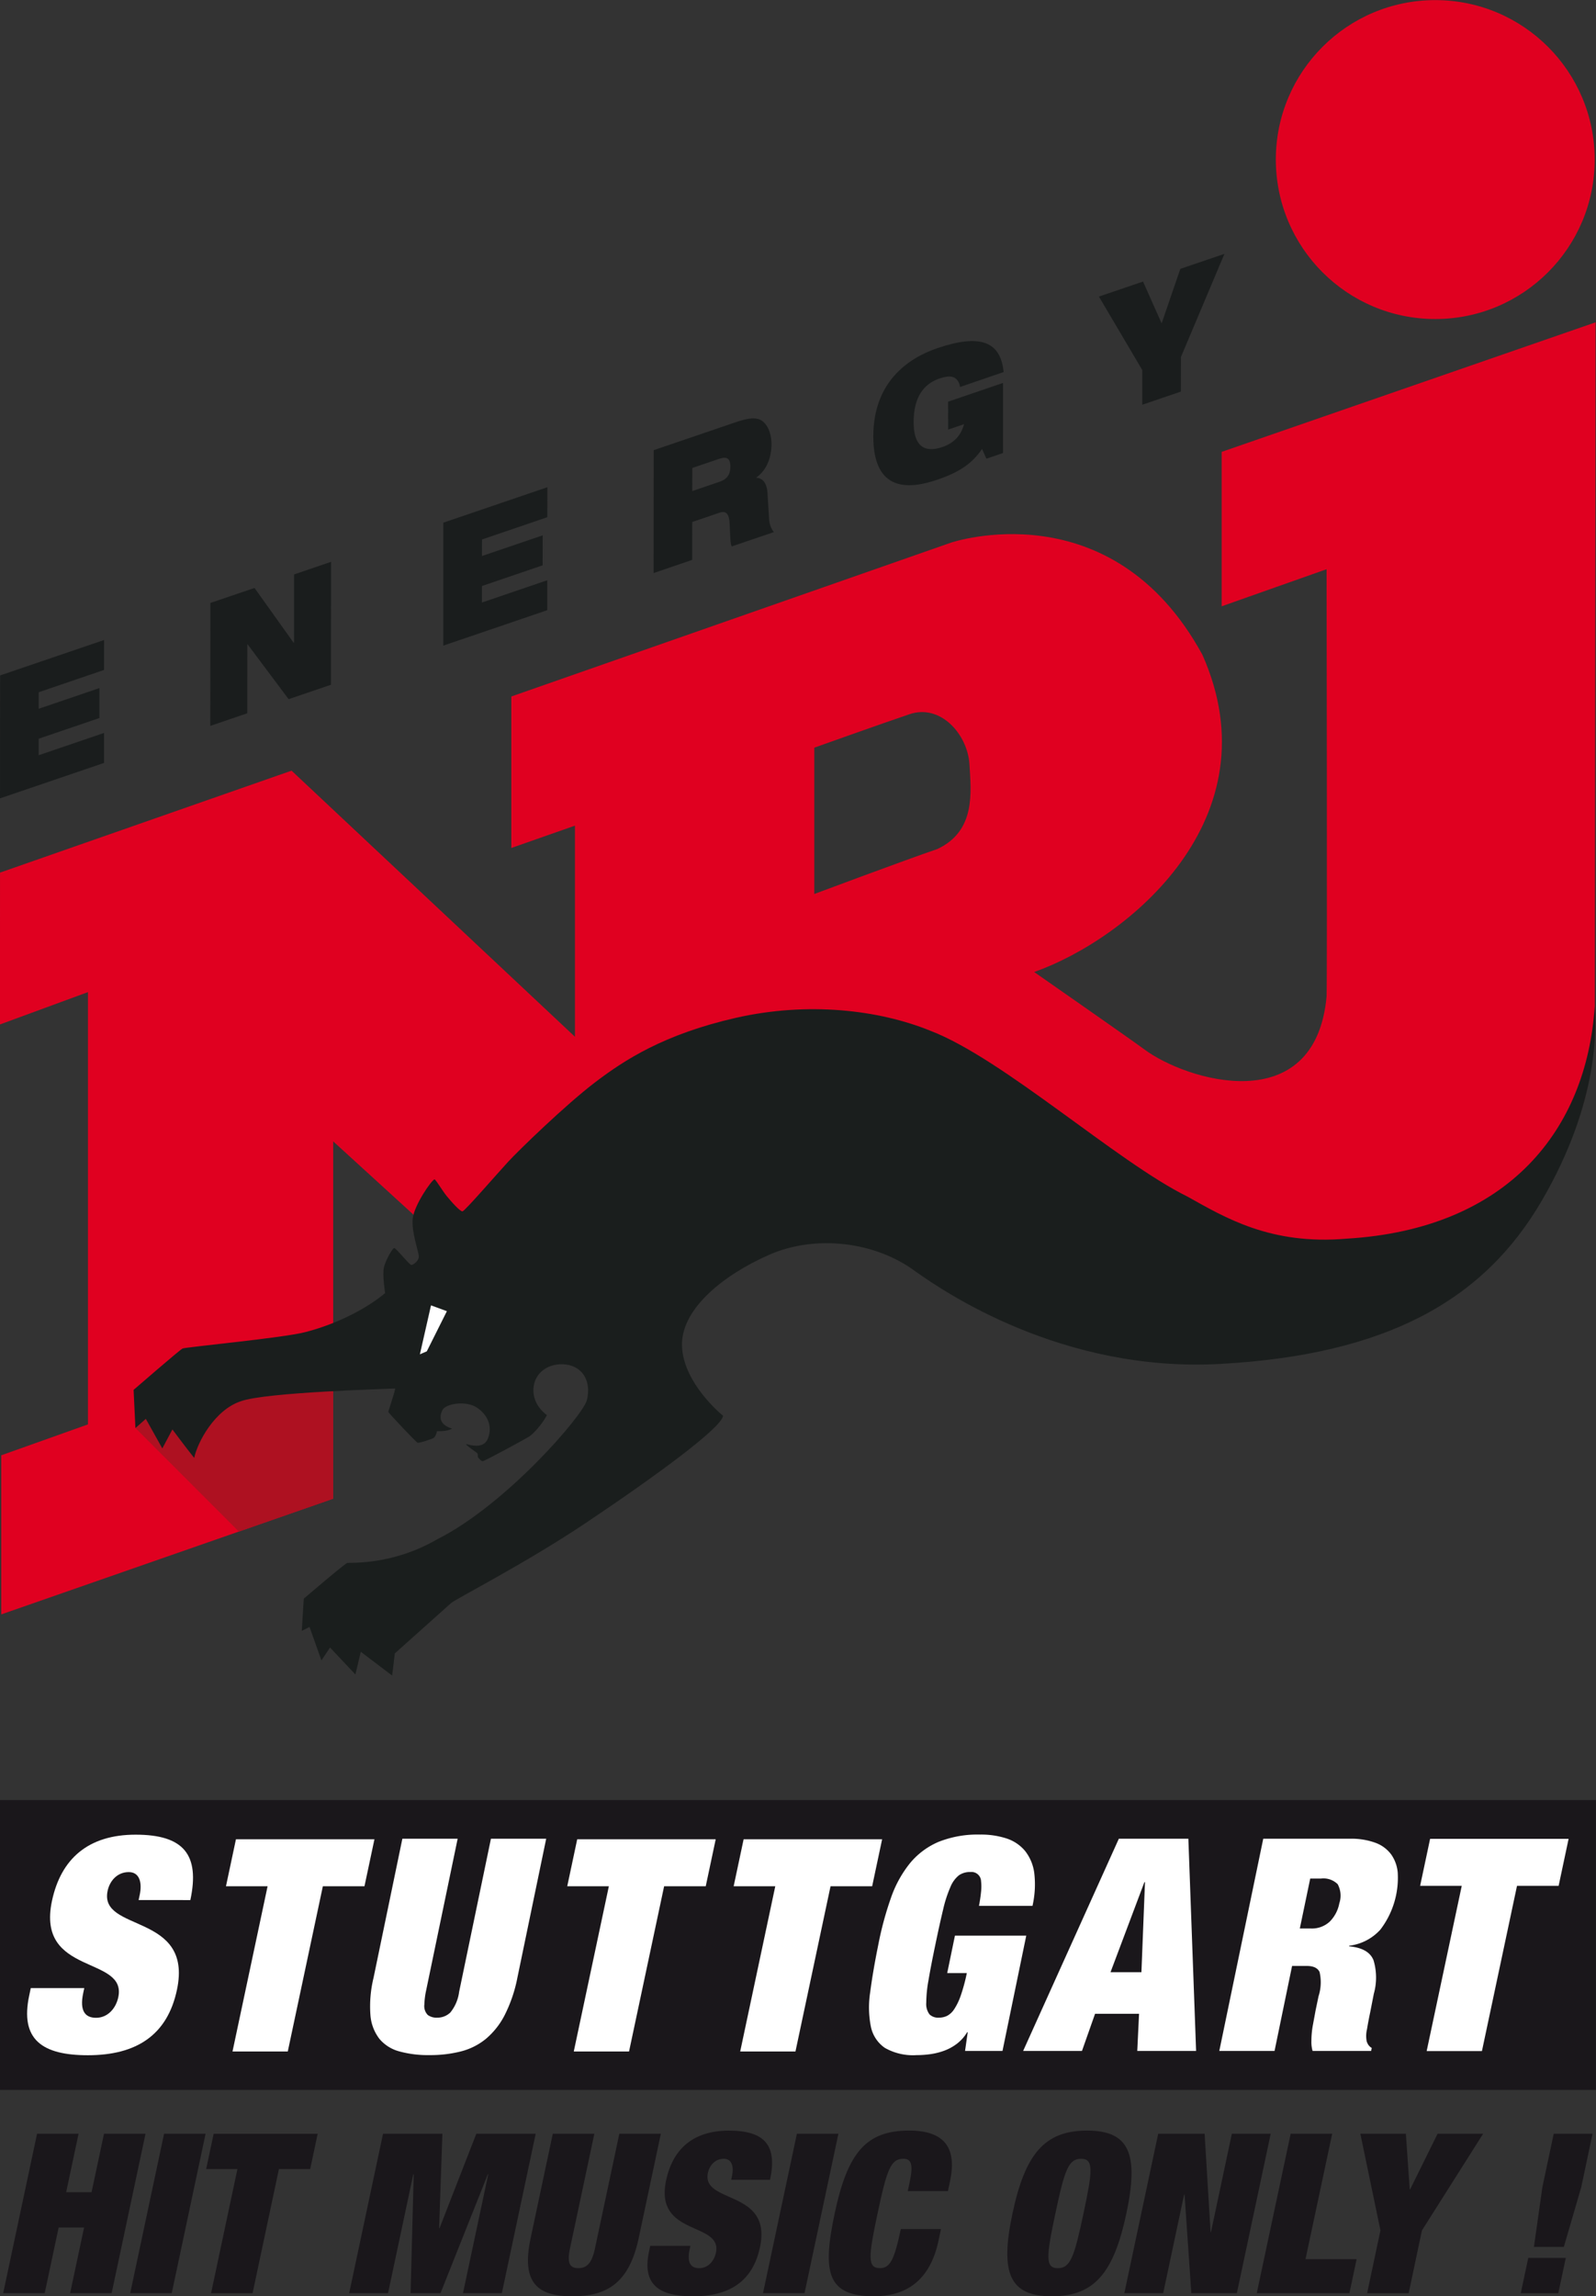 <svg version="1.1" viewBox="0 0 150 215.79" xmlns="http://www.w3.org/2000/svg">
 <rect x="0" y="0" width="150" height="215.79" fill="#333333" stroke="none"/>
 <g transform="matrix(1.029 0 0 1.029 -625.75 318)" stroke-width=".972">
  <path d="m608.11-144.65h145.77v26.47h-145.77z" fill="#1a171b"/>
  <g transform="translate(1968.2 -105.89)" fill="#1a171b" stroke-width=".257">
   <path class="st1" d="m-1356.7-8.287h3.792l-1.136 5.342h2.322l1.136-5.342h3.792l-3.094 14.557h-3.792l1.274-5.993h-2.322l-1.274 5.993h-3.792z"/>
   <path class="st1" d="m-1345.1-8.287h3.792l-3.091 14.557h-3.792z"/>
   <path class="st1" d="m-1338.4-5.062h-2.855l0.684-3.222h9.501l-0.684 3.222h-2.855l-2.406 11.335h-3.792z"/>
   <path class="st1" d="m-1325.1-8.287h5.423l-0.303 8.625h0.04l3.36-8.625h5.423l-3.091 14.557h-3.549l2.305-10.849h-0.038l-4.321 10.849h-2.733l0.286-10.849h-0.04l-2.305 10.849h-3.549z"/>
   <path class="st1" d="m-1305.8-8.287-2.231 10.502c-0.3 1.405 0.05 1.773 0.765 1.773 0.715 0 1.22-0.367 1.517-1.773l2.231-10.502h3.792l-2.026 9.542c-0.866 4.078-2.882 5.302-6.06 5.302-3.182 0-4.675-1.22-3.809-5.302l2.026-9.542z"/>
   <path class="st1" d="m-1293.3-4.084 0.074-0.347c0.182-0.856-0.014-1.571-0.748-1.571-0.816 0-1.318 0.634-1.453 1.284-0.613 2.875 5.885 1.47 4.756 6.791-0.657 3.097-2.767 4.486-6.111 4.486-3.141 0-4.665-1.079-4.024-4.095l0.108-0.512h3.67l-0.074 0.347c-0.263 1.244 0.152 1.692 0.883 1.692 0.775 0 1.351-0.613 1.523-1.409 0.61-2.875-5.645-1.446-4.55-6.606 0.624-2.936 2.534-4.547 5.737-4.547 3.303 0 4.422 1.368 3.758 4.486z"/>
   <path class="st1" d="m-1287.3-8.287h3.792l-3.094 14.557h-3.792z"/>
   <path class="st1" d="m-1277-3.862c0.35-1.648 0.148-2.14-0.586-2.14-1.163 0-1.51 1.062-2.346 4.995-0.836 3.937-0.94 4.995 0.222 4.995 0.941 0 1.318-0.819 1.901-3.569h3.667l-0.229 1.079c-0.866 4.078-3.458 5.056-5.885 5.056-4.264 0-4.746-2.14-3.593-7.563 1.183-5.568 2.872-7.567 6.808-7.567 3.424 0 4.328 1.793 3.731 4.611l-0.196 0.917h-3.67z"/>
   <path class="st1" d="m-1260.8-8.574c3.873 0 4.749 2.123 3.593 7.567-1.156 5.443-2.932 7.563-6.808 7.563-3.873 0-4.749-2.12-3.593-7.563 1.156-5.443 2.932-7.567 6.808-7.567zm-2.669 12.565c1.163 0 1.51-1.062 2.346-4.995 0.836-3.937 0.94-4.995-0.223-4.995-1.163 0-1.51 1.062-2.346 4.995-0.836 3.933-0.937 4.995 0.223 4.995z"/>
   <path class="st1" d="m-1254.3-8.287h4.24l0.543 8.972h0.04l1.904-8.972h3.549l-3.091 14.557h-4.159l-0.617-8.992h-0.044l-1.908 8.992h-3.549z"/>
   <path class="st1" d="m-1242.2-8.287h3.792l-2.437 11.456h4.668l-0.657 3.101h-8.463z"/>
   <path class="st1" d="m-1234 0.54-1.837-8.827h4.159l0.35 5.076h0.04l2.507-5.076h4.159l-5.588 8.827-1.213 5.733h-3.795z"/>
   <path class="st1" d="m-1220.5 3.051h3.428l-0.684 3.222h-3.428zm1.291-6.465 1.035-4.874h3.546l-1.031 4.874-1.591 5.463h-2.733z"/>
  </g>
  <g transform="matrix(3.776 0 0 3.776 511.16 -342.2)" stroke-width=".068">
   <path class="st2" d="m55.227 19.711v3.735l2.538-0.897s0.017 9.819 0 10.332c-0.276 2.992-3.4 2.038-4.416 1.276-0.317-0.235-2.657-1.866-2.657-1.866 2.272-0.806 5.827-3.716 4.069-7.673-2.2-4.031-6.083-2.711-6.083-2.711l-10.633 3.72v3.664l1.539-0.54v5.106l-6.855-6.436-7.052 2.466-1e-3 3.672 2.128-0.782v10.455l-2.097 0.747v3.848l8.029-2.799v-8.641l4.408 4.024 11.329-3.006s1.5 1.192 2.616 2.001c1.92 1.394 4.237 1.699 6.838 0.993 2.857-0.775 5.325-3.303 5.325-6.986 0-1.315 0.019-16.835 0.019-16.835zm-6.874 9.604c-0.754 0.257-2.98 1.089-2.98 1.089v-3.539s1.538-0.549 2.302-0.809c0.752-0.257 1.411 0.488 1.452 1.22 0.037 0.653 0.16 1.6-0.774 2.039zm12.041-12.817c2.129 0 3.856-1.727 3.856-3.857 0-2.129-1.727-3.856-3.856-3.856-2.13 0-3.857 1.727-3.857 3.856 1e-3 2.131 1.727 3.857 3.857 3.857z" fill="#e00020"/>
   <polygon class="st3" points="33.737 42.087 33.737 45.028 31.454 45.824 28.952 43.319 29.18 42.294" fill="#ae1121"/>
   <path class="st4" d="m64.25 33.13c-0.196 2.952-2.069 5.376-6.001 5.61-1.841 0.158-2.937-0.509-3.85-1.018-1.699-0.835-4.454-3.334-6.217-4.01-1.253-0.509-2.964-0.708-4.705-0.313-1.741 0.397-2.695 1.019-3.405 1.559-0.708 0.539-1.832 1.628-2.102 1.92-0.269 0.292-1.049 1.193-1.105 1.201-0.057 0.01-0.274-0.236-0.382-0.368-0.107-0.13-0.253-0.385-0.296-0.406-0.075 0.021-0.492 0.626-0.527 0.948-0.035 0.323 0.143 0.801 0.147 0.911 5e-3 0.11-0.128 0.207-0.177 0.212-0.051 4e-3 -0.376-0.418-0.42-0.409-0.042 9e-3 -0.195 0.275-0.244 0.453-0.048 0.179 0.026 0.636 0.026 0.636-0.412 0.349-1.118 0.732-1.915 0.94-0.495 0.139-2.916 0.366-2.985 0.401-0.07 0.034-1.184 1-1.184 1l0.044 0.923 0.252-0.222 0.399 0.715 0.244-0.459s0.344 0.462 0.527 0.689c0.078-0.378 0.496-1.163 1.128-1.371 0.6-0.222 3.639-0.3 3.734-0.308-8e-3 0.086-0.166 0.539-0.166 0.565 0 0.025 0.666 0.727 0.705 0.745 0.04 0.017 0.37-0.095 0.397-0.118 0.026-0.021 0.061-0.087 0.074-0.161 0.021 0 0.249 0.013 0.365-0.061-0.309-0.096-0.313-0.279-0.235-0.445 0.078-0.164 0.57-0.234 0.826-0.07 0.258 0.166 0.4 0.449 0.275 0.758-0.109 0.269-0.452 0.144-0.531 0.13 0.025 0.053 0.273 0.209 0.283 0.231 9e-3 0.022 5e-3 0.083 5e-3 0.083s0.073 0.103 0.121 0.1c0.048-4e-3 1.062-0.553 1.136-0.605 0.075-0.052 0.28-0.258 0.415-0.508 0 0-0.348-0.23-0.327-0.635 0.022-0.405 0.383-0.64 0.788-0.589 0.405 0.053 0.618 0.405 0.505 0.862-0.091 0.366-1.955 2.529-3.621 3.365-1.097 0.637-2.112 0.558-2.173 0.571s-1.054 0.865-1.054 0.865l-0.048 0.779 0.188-0.095 0.287 0.809 0.208-0.312 0.614 0.652 0.13-0.549 0.758 0.575s0.039-0.288 0.065-0.535c0.104-0.093 1.24-1.11 1.358-1.215 0.118-0.106 1.788-0.954 3.252-1.934 1.676-1.123 3.304-2.311 3.33-2.599-0.209-0.17-1.018-0.927-0.993-1.763 0.027-0.836 0.98-1.632 2.103-2.128 1.124-0.496 2.574-0.326 3.551 0.405 0.667 0.471 3.526 2.441 7.353 2.233 4.023-0.22 6.385-1.528 7.795-3.957 1.412-2.429 1.303-4.227 1.275-4.683z" fill="#1a1e1d"/>
   <polygon class="st0" points="36.102 40.353 36.486 40.494 36 41.465 35.833 41.537" fill="#fff"/>
  </g>
  <g transform="matrix(3.776 0 0 3.776 511.16 -342.2)" fill="#1a1d1d" stroke-width=".068">
   <path class="st5" d="m25.679 25.118 2.515-0.857-1e-3 0.724-1.58 0.539v0.4l1.468-0.5v0.724l-1.468 0.5-1e-3 0.4 1.581-0.539v0.725l-2.516 0.857z"/>
   <path class="st5" d="m30.766 23.365 1.067-0.363 0.946 1.326 0.01-4e-3 1e-3 -1.649 0.895-0.305-3e-3 2.973-1.024 0.349-0.993-1.327-6e-3 3e-3 -1e-3 1.665-0.895 0.305z"/>
   <path class="st5" d="m36.401 21.423 2.516-0.857-1e-3 0.725-1.581 0.539-1e-3 0.4 1.469-0.5-1e-3 0.725-1.468 0.5-1e-3 0.4 1.581-0.539v0.724l-2.515 0.857z"/>
   <path class="st5" d="m41.488 19.67 1.969-0.671c0.268-0.092 0.431-0.118 0.56-0.083 0.176 0.048 0.322 0.286 0.321 0.611 0 0.279-0.094 0.611-0.365 0.803v8e-3c0.14 3e-3 0.252 0.114 0.268 0.367l0.039 0.636c9e-3 0.13 0.056 0.239 0.116 0.31l-1.021 0.347c-0.033-0.076-0.033-0.205-0.049-0.545-0.01-0.217-0.069-0.33-0.242-0.272l-0.663 0.226-1e-3 0.916-0.934 0.319zm0.934 0.989 0.663-0.226c0.182-0.062 0.259-0.18 0.259-0.367 0-0.225-0.116-0.24-0.271-0.187l-0.65 0.221z"/>
   <path class="st5" d="m48.61 18.497 1.329-0.453-1e-3 1.695-0.401 0.137-0.106-0.235c-0.242 0.353-0.547 0.561-1.084 0.744-0.656 0.224-1.548 0.323-1.546-1.051 1e-3 -1.304 0.83-1.886 1.546-2.13 1.041-0.354 1.534-0.164 1.606 0.577l-1.053 0.36c-0.026-0.145-0.096-0.217-0.182-0.242-0.09-0.023-0.196-4e-3 -0.318 0.038-0.381 0.13-0.623 0.45-0.624 1.053-1e-3 0.55 0.231 0.762 0.696 0.604 0.305-0.104 0.457-0.305 0.524-0.553l-0.385 0.131z"/>
   <path class="st5" d="m53.307 17.733-1.049-1.778 1.067-0.363 0.45 1.012 0.452-1.319 1.067-0.363-1.052 2.494-1e-3 0.837-0.934 0.318z"/>
  </g>
  <g transform="translate(.065 .362)" fill="#fff" stroke-width=".257">
   <path class="a" d="m710.24-141.48h6.35l0.707 19.38h-5.374l0.163-3.393h-4.018l-1.195 3.393h-5.374zm2.388 3.963h-0.053l-3.095 8.226h2.823z"/>
   <path class="a" d="m649.85-141.48-2.905 13.98a7.173 7.173 0 0 0-0.137 1.166 1.155 1.155 0 0 0 0.314 0.95 1.347 1.347 0 0 0 0.855 0.245 1.701 1.701 0 0 0 1.208-0.475 3.746 3.746 0 0 0 0.8-1.886l2.905-13.98h5.047l-2.633 12.703a13.101 13.101 0 0 1-1.153 3.393 7.001 7.001 0 0 1-1.71 2.171 5.893 5.893 0 0 1-2.28 1.153 11.314 11.314 0 0 1-2.892 0.34 9.785 9.785 0 0 1-2.754-0.34 3.56 3.56 0 0 1-1.818-1.153 4.05 4.05 0 0 1-0.815-2.171 11.002 11.002 0 0 1 0.285-3.393l2.633-12.703z"/>
   <path class="a" d="m723.43-141.48h7.899a6.394 6.394 0 0 1 2.374 0.38 3.119 3.119 0 0 1 1.425 1.073 3.376 3.376 0 0 1 0.585 1.641 7.807 7.807 0 0 1-1.59 5.211 4.572 4.572 0 0 1-2.847 1.467v0.055q1.789 0.162 2.227 1.274a5.494 5.494 0 0 1 0.024 3.068l-0.323 1.654c-0.108 0.508-0.208 1.032-0.298 1.575a2.585 2.585 0 0 0-0.026 1.113 1.435 1.435 0 0 0 0.148 0.311 0.99 0.99 0 0 0 0.311 0.285l-0.055 0.272h-5.348a2.918 2.918 0 0 1-0.108-0.897 8.127 8.127 0 0 1 0.15-1.546c0.097-0.523 0.175-0.941 0.23-1.248l0.272-1.303a4.157 4.157 0 0 0 0.095-2.211q-0.258-0.557-1.182-0.557h-1.33l-1.601 7.762h-5.047zm3.34 8.197h1.003a2.383 2.383 0 0 0 1.738-0.636 3.214 3.214 0 0 0 0.868-1.67 2.199 2.199 0 0 0-0.15-1.738 1.847 1.847 0 0 0-1.533-0.515h-0.976z"/>
   <path class="a" d="m695.27-132.63h6.514l-2.171 10.532h-3.419l0.243-1.71h-0.053a3.75 3.75 0 0 1-0.91 1.032 4.466 4.466 0 0 1-1.14 0.638 6.152 6.152 0 0 1-1.261 0.325 8.945 8.945 0 0 1-1.303 0.095 5.178 5.178 0 0 1-2.905-0.665 3.108 3.108 0 0 1-1.277-1.955 9.031 9.031 0 0 1-0.053-3.161q0.242-1.875 0.733-4.29a29.938 29.938 0 0 1 1.166-4.316 10.495 10.495 0 0 1 1.736-3.148 6.87 6.87 0 0 1 2.606-1.942 9.648 9.648 0 0 1 3.799-0.665 7.539 7.539 0 0 1 2.403 0.353 3.699 3.699 0 0 1 1.696 1.14 4.105 4.105 0 0 1 0.842 2.023 8.815 8.815 0 0 1-0.163 2.997h-4.886q0.136-0.732 0.19-1.301a4.223 4.223 0 0 0 0-0.95 0.875 0.875 0 0 0-0.976-0.842 1.758 1.758 0 0 0-1.045 0.298 2.619 2.619 0 0 0-0.773 1.058 11.388 11.388 0 0 0-0.667 2.05q-0.311 1.289-0.718 3.243-0.408 1.955-0.625 3.245a11.894 11.894 0 0 0-0.203 2.048 1.573 1.573 0 0 0 0.298 1.06 1.13 1.13 0 0 0 0.855 0.298 1.704 1.704 0 0 0 0.747-0.163 1.755 1.755 0 0 0 0.652-0.61 5.484 5.484 0 0 0 0.596-1.237 16.016 16.016 0 0 0 0.557-2.061h-1.791z"/>
   <path class="st1" d="m741.56-137.18h-3.801l0.911-4.29h12.65l-0.911 4.29h-3.801l-3.204 15.091h-5.048z"/>
   <path class="st1" d="m620.71-135.88 0.099-0.462c0.242-1.14-0.019-2.091-0.996-2.091-1.086 0-1.754 0.844-1.934 1.71-0.817 3.828 7.835 1.956 6.332 9.042-0.875 4.124-3.684 5.973-8.136 5.973-4.182 0-6.211-1.436-5.358-5.452l0.144-0.682h4.887l-0.099 0.462c-0.35 1.656 0.202 2.253 1.176 2.253 1.032 0 1.799-0.817 2.028-1.876 0.812-3.828-7.516-1.925-6.058-8.795 0.83-3.909 3.374-6.053 7.638-6.053 4.397 0 5.887 1.822 5.003 5.973z"/>
   <path class="st1" d="m678.86-137.14h-3.801l0.911-4.29h12.65l-0.911 4.29h-3.801l-3.204 15.091h-5.048z"/>
   <path class="st1" d="m663.66-137.14h-3.801l0.911-4.29h12.65l-0.911 4.29h-3.801l-3.204 15.091h-5.048z"/>
   <path class="st1" d="m632.49-137.14h-3.801l0.911-4.29h12.65l-0.911 4.29h-3.801l-3.204 15.091h-5.048z"/>
  </g>
 </g>
</svg>
